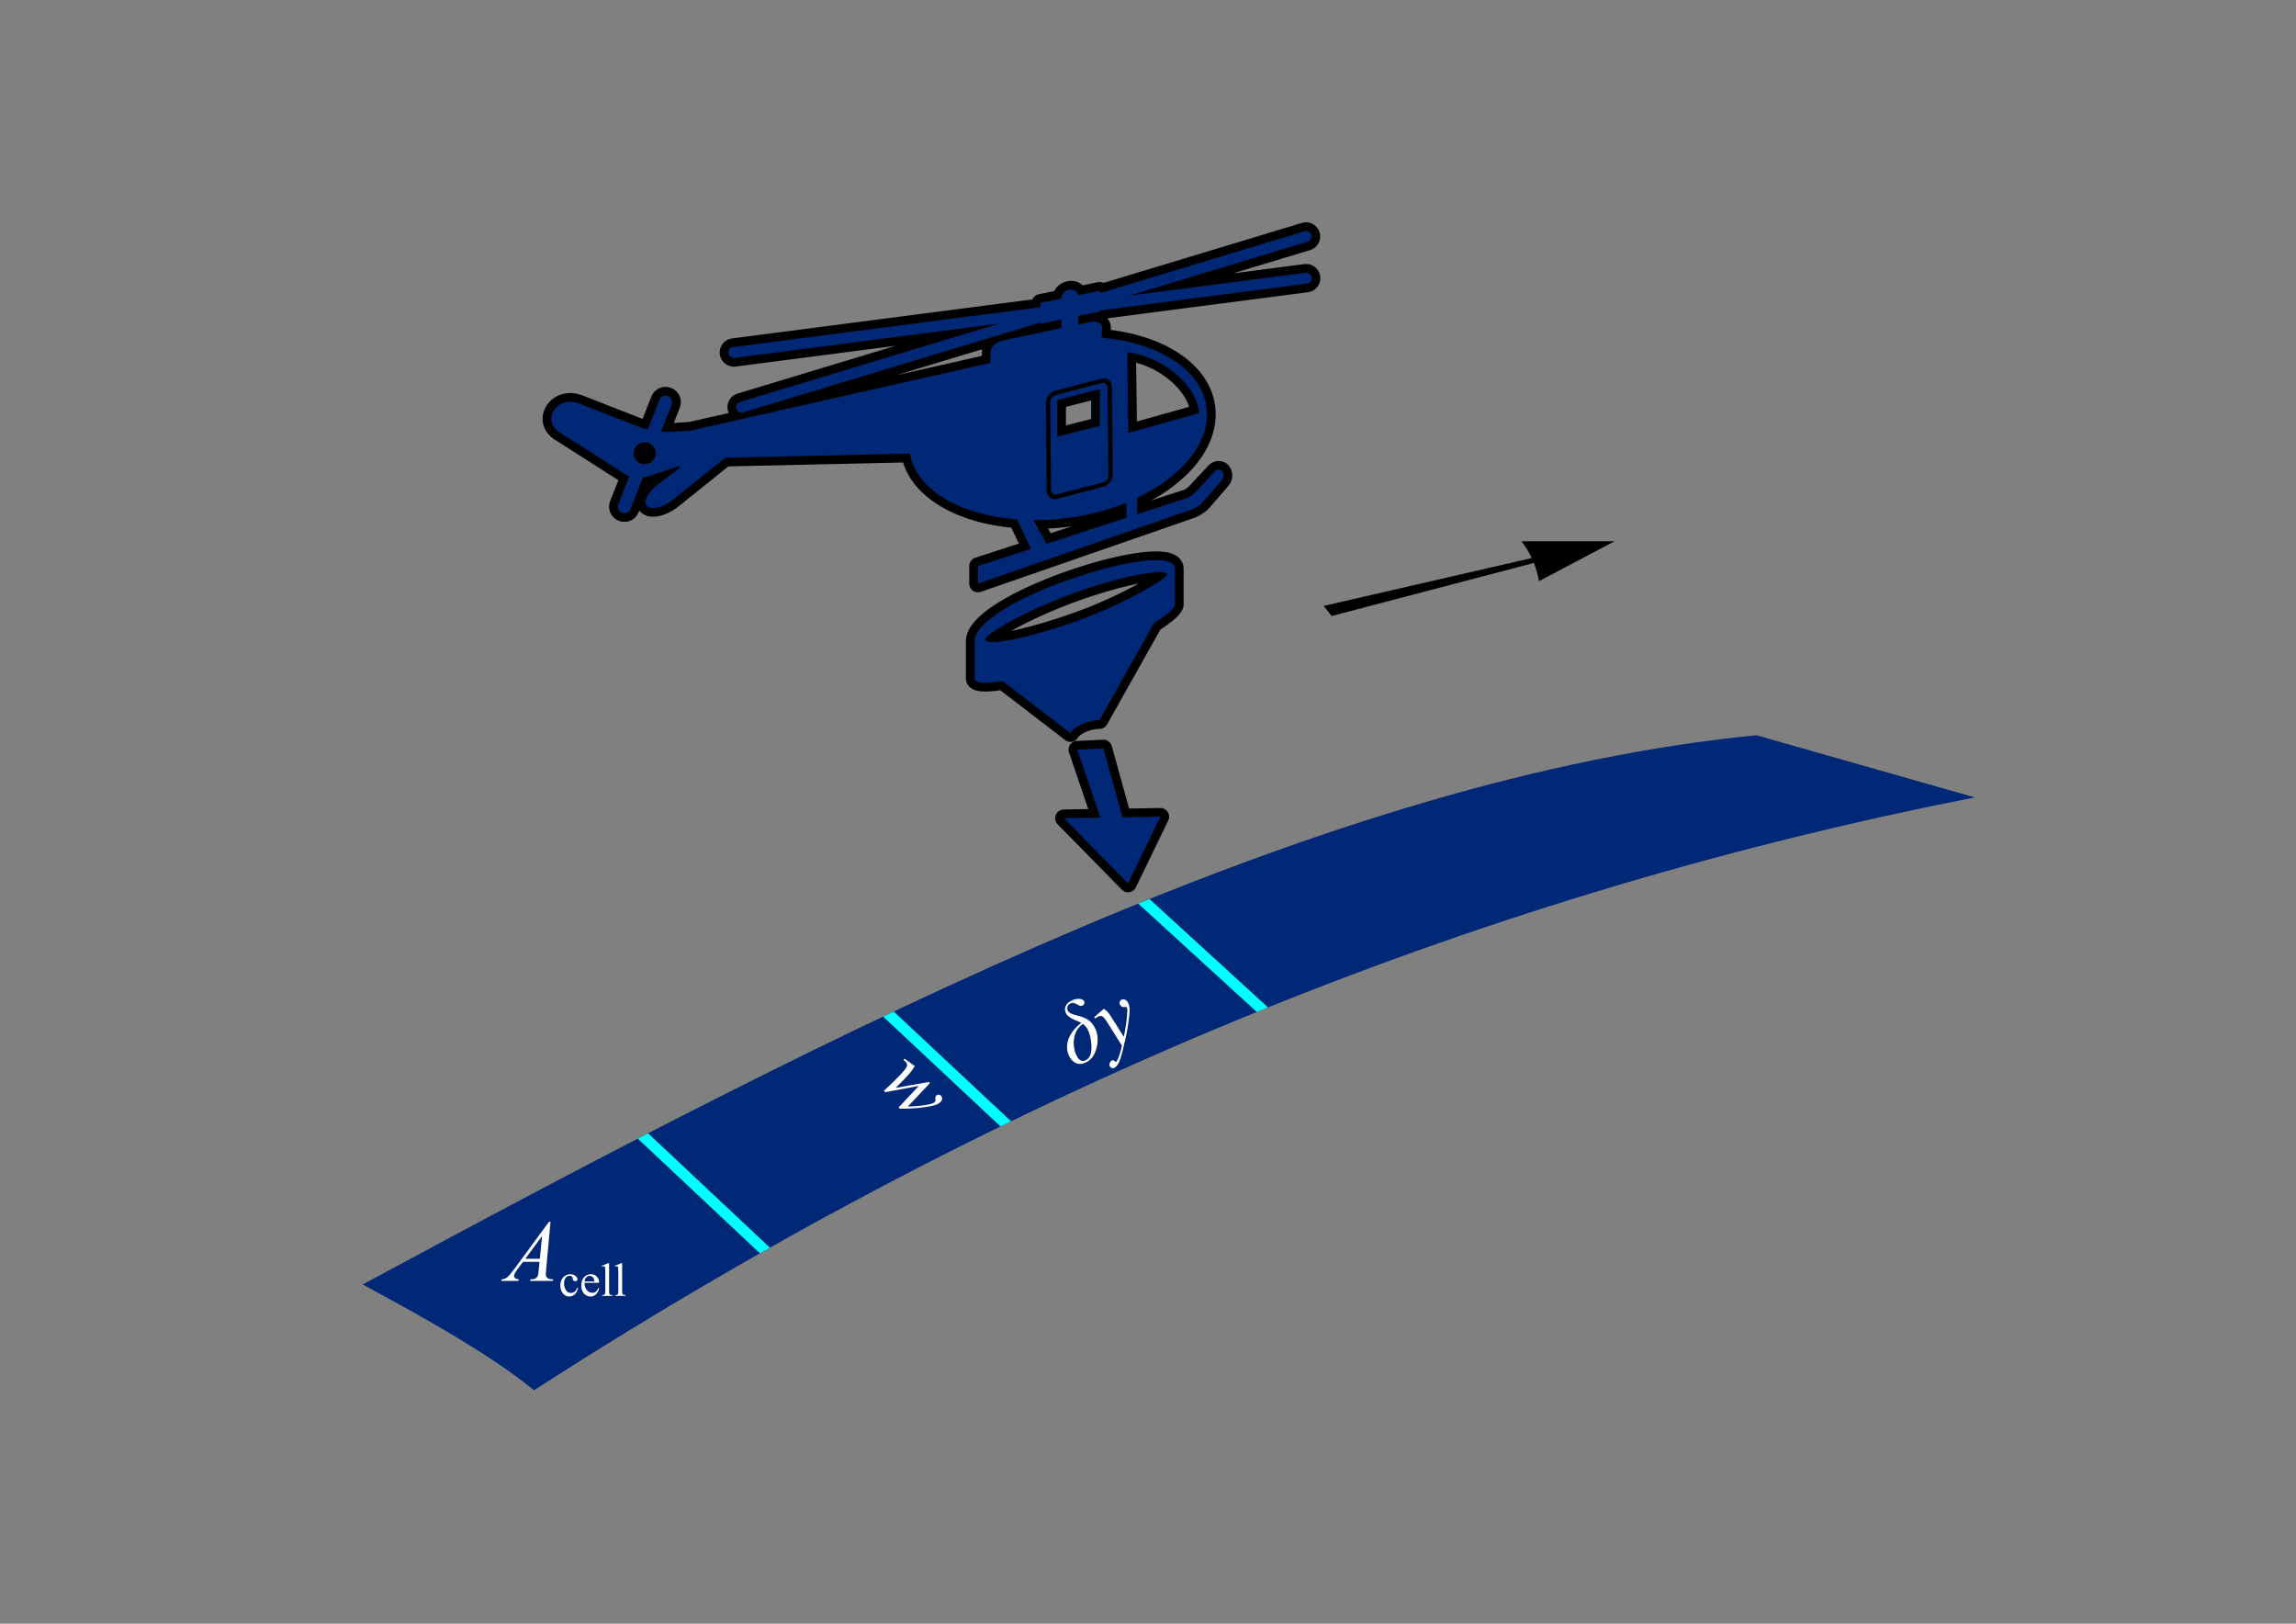 <?xml version="1.0" encoding="UTF-8" standalone="no"?>
<!-- Created with Inkscape (http://www.inkscape.org/) -->

<svg
   xmlns:dc="http://purl.org/dc/elements/1.1/"
   xmlns:cc="http://creativecommons.org/ns#"
   xmlns:rdf="http://www.w3.org/1999/02/22-rdf-syntax-ns#"
   xmlns:svg="http://www.w3.org/2000/svg"
   xmlns="http://www.w3.org/2000/svg"
   xmlns:sodipodi="http://sodipodi.sourceforge.net/DTD/sodipodi-0.dtd"
   xmlns:inkscape="http://www.inkscape.org/namespaces/inkscape"
   width="297mm"
   height="210mm"
   viewBox="0 0 1052.362 744.094"
   id="svg2"
   version="1.1"
   inkscape:version="0.91 r13725"
   sodipodi:docname="nerd_helicoptero.svg"
   inkscape:export-filename="C:\Users\analisis\Documents\Presentacion 2016_edit\NERD_helicoptero.png"
   inkscape:export-xdpi="200.05499"
   inkscape:export-ydpi="200.05499">
  <rect x="0" y="0" width="1052.362" height="744.094" fill="#808080" stroke="none"/>
  <title
     id="title3342">NERD Helicoptero</title>
  <defs
     id="defs4" />
  <sodipodi:namedview
     id="base"
     pagecolor="#ffffff"
     bordercolor="#666666"
     borderopacity="1.0"
     inkscape:pageopacity="0.0"
     inkscape:pageshadow="2"
     inkscape:zoom="1.3159983"
     inkscape:cx="474.87653"
     inkscape:cy="218.34776"
     inkscape:document-units="px"
     inkscape:current-layer="layer2"
     showgrid="false"
     showguides="false"
     inkscape:window-width="1920"
     inkscape:window-height="1017"
     inkscape:window-x="-8"
     inkscape:window-y="-8"
     inkscape:window-maximized="1" />
  <g
     inkscape:groupmode="layer"
     id="layer2"
     inkscape:label="drawing"
     style="display:inline">
    <path
       style="opacity:1;fill:none;fill-opacity:0.571;stroke:#000000;stroke-width:8;stroke-linecap:butt;stroke-linejoin:round;stroke-miterlimit:10;stroke-dasharray:none;stroke-opacity:1"
       d="m 598.51,105.879 a 2.5,2.5 0 0 0 -0.662,0.117 l -93.791,28.359 0,-1.111 -10.004,2.037 c -0.02,-1.707 -1.455,-2.55 -3.078,-2.553 -2.101,-0.004 -4.498,1.392 -4.496,4.096 l -9.566,1.947 0,1.996 -140.857,18.289 a 2.5,2.5 0 1 0 0.643,4.959 L 458.088,148.254 339.25,184.186 a 2.5,2.5 0 1 0 1.447,4.785 l 136.215,-41.186 0,0.576 9.562,-1.947 0,3.939 -25.455,5.395 c -3.243,0.687 -7.228,2.24 -6.947,5.814 l -0.152,4.76 -137.654,31.062 c -5.284,0.271 -9.185,0.723 -13.309,0.438 l 4.879,-12.375 a 3,3 0 0 0 -2.895,-4.137 3,3 0 0 0 -2.688,1.936 l -5.361,13.6 c -1.201,-0.302 -2.458,-0.67 -3.814,-1.143 l -27.135,-10.613 c -11.041,-4.389 -17.763,7.723 -9.617,12.924 l 28.922,18.467 c 1.083,0.807 2.156,1.361 3.223,1.729 l -5.066,12.852 a 3,3 0 1 0 5.582,2.201 l 5.762,-14.613 c 0.884,-0.117 1.767,-0.273 2.648,-0.447 l 10.521,-3.502 c 1.94,-0.813 3.887,-1.631 3.66,-0.277 l -11.018,8.336 c -10.541,9.844 -1.364,13.59 8.209,5.992 l 23.617,-18.98 84.697,-1.896 c 2.863,16.596 22.989,28.143 49.088,30.172 l 6.381,13.451 -24.295,7.906 0,8.045 98.156,-34.021 c 1.066,-0.369 3.945,-2.254 4.482,-2.873 l 9.08,-10.459 c 1.625,-1.946 0.653,-4.673 -1.182,-4.838 -0.122,-0.011 -0.247,-0.011 -0.377,0.002 -0.478,0.047 -1.002,0.263 -1.545,0.697 l -8.586,9.242 c -0.674,0.725 -2.994,2.63 -3.598,2.826 l -23.447,7.629 0,-7.504 c 19.185,-9.166 31.961,-23.428 31.961,-38.295 10e-5,-18.462 -19.868,-32.618 -48.281,-35.078 l 0.238,-4.545 c 0.103,-1.967 -2.066,-2.986 -4.404,-2.83 -0.334,0.022 -0.671,0.068 -1.006,0.139 l -5.541,1.174 -0.043,-3.865 9.891,-2.014 0,-0.549 94.918,-12.324 a 2.5,2.5 0 0 0 -0.221,-4.982 2.5,2.5 0 0 0 -0.424,0.023 l -80.736,10.482 81.701,-24.703 a 2.5,2.5 0 0 0 -0.785,-4.902 z m -81.832,55.547 c 17.151,2.029 32.26,16.042 32.924,27.91 l -32.438,9.061 -0.486,-36.971 z m -12.561,16.945 0,16.756 -19.539,4.967 0,-16.756 19.539,-4.967 z m 12.119,51.988 0.117,6.885 -36.699,11.941 -5.979,-10.83 c 3.865,0.029 7.825,-0.135 11.857,-0.523 11.058,-1.064 21.486,-3.704 30.703,-7.473 z m 13.953,26.348 c -22.542,-0.214 -83.122,21.697 -83.463,37.061 l 0,17.209 c 0.147,2.256 5.2,2.406 12.818,1.131 l 31.119,23.871 c 2.458,-3.908 8.807,-5.841 13.275,-5.965 l 24.93,-44.338 c 5.835,-3.721 9.55,-6.926 9.643,-8.688 l 0,-16.244 c 0.057,-2.758 -3.12,-3.988 -8.322,-4.037 z m 1.484,5.447 c 2.105,0.013 3.263,0.385 3.246,1.129 -0.038,1.684 -18.651,13.238 -41.658,21.398 -23.007,8.161 -42.112,11.783 -41.658,8.154 0.289,-2.31 18.651,-13.238 41.658,-21.398 17.255,-6.121 32.098,-9.321 38.412,-9.283 z m -25.941,80.838 -11.973,0.543 10.598,31.172 -16.721,0.258 29.389,29.934 14.83,-30.613 -17.363,0.268 -8.76,-31.561 z"
       id="path4148"
       inkscape:connector-curvature="0" />
    <path
       style="opacity:1;fill:#002877;fill-opacity:1;stroke:none;stroke-width:8;stroke-linecap:butt;stroke-linejoin:round;stroke-miterlimit:10;stroke-dasharray:none;stroke-opacity:1"
       d="m 598.51,105.879 a 2.5,2.5 0 0 0 -0.662,0.117 l -93.791,28.359 0,-1.111 -10.004,2.037 c -0.02,-1.707 -1.455,-2.55 -3.078,-2.553 -2.101,-0.004 -4.498,1.392 -4.496,4.096 l -9.566,1.947 0,1.996 -140.857,18.289 a 2.5,2.5 0 1 0 0.643,4.959 L 458.088,148.254 339.25,184.186 a 2.5,2.5 0 1 0 1.447,4.785 l 136.215,-41.186 0,0.576 9.562,-1.947 0,3.939 -25.455,5.395 c -3.243,0.687 -7.228,2.24 -6.947,5.814 l -0.152,4.76 -137.654,31.062 c -5.284,0.271 -9.185,0.723 -13.309,0.438 l 4.879,-12.375 a 3,3 0 0 0 -2.895,-4.137 3,3 0 0 0 -2.688,1.936 l -5.361,13.6 c -1.201,-0.302 -2.458,-0.67 -3.814,-1.143 l -27.135,-10.613 c -11.041,-4.389 -17.763,7.723 -9.617,12.924 l 28.922,18.467 c 1.083,0.807 2.156,1.361 3.223,1.729 l -5.066,12.852 a 3,3 0 1 0 5.582,2.201 l 5.762,-14.613 c 0.884,-0.117 1.767,-0.273 2.648,-0.447 l 10.521,-3.502 c 1.94,-0.813 3.887,-1.631 3.66,-0.277 l -11.018,8.336 c -10.541,9.844 -1.364,13.59 8.209,5.992 l 23.617,-18.98 84.697,-1.896 c 2.863,16.596 22.989,28.143 49.088,30.172 l 6.381,13.451 -24.295,7.906 0,8.045 98.156,-34.021 c 1.066,-0.369 3.945,-2.254 4.482,-2.873 l 9.08,-10.459 c 1.625,-1.946 0.653,-4.673 -1.182,-4.838 -0.122,-0.011 -0.247,-0.011 -0.377,0.002 -0.478,0.047 -1.002,0.263 -1.545,0.697 l -8.586,9.242 c -0.674,0.725 -2.994,2.63 -3.598,2.826 l -23.447,7.629 0,-7.504 c 19.185,-9.166 31.961,-23.428 31.961,-38.295 10e-5,-18.462 -19.868,-32.618 -48.281,-35.078 l 0.238,-4.545 c 0.103,-1.967 -2.066,-2.986 -4.404,-2.83 -0.334,0.022 -0.671,0.068 -1.006,0.139 l -5.541,1.174 -0.043,-3.865 9.891,-2.014 0,-0.549 94.918,-12.324 a 2.5,2.5 0 0 0 -0.221,-4.982 2.5,2.5 0 0 0 -0.424,0.023 l -80.736,10.482 81.701,-24.703 a 2.5,2.5 0 0 0 -0.785,-4.902 z m -81.832,55.547 c 17.151,2.029 32.26,16.042 32.924,27.91 l -32.438,9.061 -0.486,-36.971 z m -12.561,16.945 0,16.756 -19.539,4.967 0,-16.756 19.539,-4.967 z m 12.119,51.988 0.117,6.885 -36.699,11.941 -5.979,-10.83 c 3.865,0.029 7.825,-0.135 11.857,-0.523 11.058,-1.064 21.486,-3.704 30.703,-7.473 z m 13.953,26.348 c -22.542,-0.214 -83.122,21.697 -83.463,37.061 l 0,17.209 c 0.147,2.256 5.2,2.406 12.818,1.131 l 31.119,23.871 c 2.458,-3.908 8.807,-5.841 13.275,-5.965 l 24.93,-44.338 c 5.835,-3.721 9.55,-6.926 9.643,-8.688 l 0,-16.244 c 0.057,-2.758 -3.12,-3.988 -8.322,-4.037 z m 1.484,5.447 c 2.105,0.013 3.263,0.385 3.246,1.129 -0.038,1.684 -18.651,13.238 -41.658,21.398 -23.007,8.161 -42.112,11.783 -41.658,8.154 0.289,-2.31 18.651,-13.238 41.658,-21.398 17.255,-6.121 32.098,-9.321 38.412,-9.283 z m -25.941,80.838 -11.973,0.543 10.598,31.172 -16.721,0.258 29.389,29.934 14.83,-30.613 -17.363,0.268 -8.76,-31.561 z"
       id="path4206"
       inkscape:connector-curvature="0" />
    <circle
       style="opacity:1;fill:#000000;fill-opacity:1;stroke:none;stroke-width:5;stroke-linecap:round;stroke-linejoin:miter;stroke-miterlimit:4;stroke-dasharray:none;stroke-opacity:1"
       id="path4195"
       cx="295.51"
       cy="207.691"
       r="5.039" />
    <rect
       style="opacity:1;fill:none;fill-opacity:0.601;stroke:#000000;stroke-width:2.03;stroke-linecap:round;stroke-linejoin:miter;stroke-miterlimit:4;stroke-dasharray:none;stroke-opacity:1"
       id="rect4204"
       width="29.201"
       height="47.595"
       x="493.058"
       y="305.19"
       transform="matrix(0.968,-0.252,0.01,1,0,0)"
       ry="3.685"
       rx="3.686" />
    <path
       style="fill:#000000;fill-rule:evenodd;stroke:none;stroke-width:1px;stroke-linecap:butt;stroke-linejoin:miter;stroke-opacity:1"
       d="m 697.32,248.043 c 1.834,2.313 3.433,4.864 4.76,7.686 l -95.389,21.947 3.656,4.617 92.705,-24.309 c 1.01,2.552 1.811,5.312 2.348,8.338 l 34.635,-18.279 -42.715,0 z"
       id="path4228"
       inkscape:connector-curvature="0" />
    <path
       style="fill:#002877;fill-opacity:1;fill-rule:evenodd;stroke:none;stroke-width:1px;stroke-linecap:butt;stroke-linejoin:miter;stroke-opacity:1"
       d="m 244.755,637.111 c -19.777,-16.163 -48.621,-32.326 -78.506,-48.489 222.308,-119.919 442.73,-232.584 638.825,-251.682 33.352,9.493 66.705,18.985 100.057,28.478 -218.177,42.843 -438.095,128.333 -660.375,271.693 z"
       id="path4237"
       inkscape:connector-curvature="0"
       sodipodi:nodetypes="ccccc" />
    <path
       style="color:#000000;font-style:normal;font-variant:normal;font-weight:normal;font-stretch:normal;font-size:medium;line-height:normal;font-family:sans-serif;text-indent:0;text-align:start;text-decoration:none;text-decoration-line:none;text-decoration-style:solid;text-decoration-color:#000000;letter-spacing:normal;word-spacing:normal;text-transform:none;direction:ltr;block-progression:tb;writing-mode:lr-tb;baseline-shift:baseline;text-anchor:start;white-space:normal;clip-rule:nonzero;display:inline;overflow:visible;visibility:visible;opacity:1;isolation:auto;mix-blend-mode:normal;color-interpolation:sRGB;color-interpolation-filters:linearRGB;solid-color:#000000;solid-opacity:1;fill:#00ffff;fill-opacity:1;fill-rule:evenodd;stroke:none;stroke-width:5;stroke-linecap:butt;stroke-linejoin:miter;stroke-miterlimit:4;stroke-dasharray:none;stroke-dashoffset:0;stroke-opacity:1;color-rendering:auto;image-rendering:auto;shape-rendering:auto;text-rendering:auto;enable-background:accumulate"
       d="m 526.859,412.006 c -1.71,0.689 -3.423,1.386 -5.135,2.082 l 54.309,49.666 c 1.715,-0.696 3.428,-1.382 5.143,-2.072 l -54.316,-49.676 z m -117.217,51.562 c -1.617,0.764 -3.236,1.537 -4.854,2.305 l 53.801,50.338 c 1.604,-0.782 3.207,-1.569 4.811,-2.346 l -53.758,-50.297 z m -112.592,55.797 c -1.573,0.811 -3.145,1.613 -4.719,2.426 l 55.988,52.562 c 1.522,-0.863 3.043,-1.716 4.564,-2.574 l -55.834,-52.414 z"
       id="path4239"
       inkscape:connector-curvature="0" />
    <g
       transform="matrix(0.89,-0.456,0.456,0.89,0,0)"
       style="font-style:italic;font-variant:normal;font-weight:normal;font-stretch:normal;font-size:40px;line-height:125%;font-family:'Times New Roman';-inkscape-font-specification:'Times New Roman, Italic';text-align:start;letter-spacing:0px;word-spacing:0px;writing-mode:lr-tb;text-anchor:start;fill:#ffffff;fill-opacity:1;stroke:none;stroke-width:1px;stroke-linecap:butt;stroke-linejoin:miter;stroke-opacity:1"
       id="text4170">
      <path
         d="m 227.33,643.129 q -0.391,-0.605 -1.797,-2.227 -2.441,-2.793 -2.441,-4.785 0,-1.914 1.27,-2.988 1.27,-1.094 3.516,-1.094 1.992,0 3.555,0.859 1.562,0.859 1.562,2.031 0,0.645 -0.469,1.055 -0.449,0.391 -1.074,0.391 -0.938,0 -1.699,-1.191 -0.977,-1.523 -1.602,-1.855 -0.625,-0.332 -1.309,-0.332 -1.074,0 -1.777,0.684 -0.684,0.664 -0.684,1.699 0,0.84 0.547,1.641 0.547,0.781 2.539,2.52 2.207,1.934 3.281,3.828 1.094,1.895 1.094,4.629 0,4.492 -3.359,8.398 -3.34,3.887 -7.383,3.887 -2.695,0 -4.18,-1.641 -1.484,-1.66 -1.484,-4.336 0,-3.809 2.949,-6.875 2.949,-3.066 8.945,-4.297 z m 0.391,0.742 q -3.262,0.625 -5.215,2.539 -1.953,1.895 -2.949,4.434 -0.996,2.52 -0.996,4.824 0,3.672 2.852,3.672 3.008,0 5.078,-4.297 2.07,-4.297 2.07,-7.793 0,-1.895 -0.84,-3.379 z"
         style="font-style:italic;font-variant:normal;font-weight:normal;font-stretch:normal;font-family:'Times New Roman';-inkscape-font-specification:'Times New Roman, Italic';fill:#ffffff"
         id="path4247" />
      <path
         d="m 239.478,642.133 q 0.664,1.133 0.918,2.129 0.254,0.977 0.508,3.867 l 0.859,9.609 q 1.172,-1.406 3.398,-4.453 1.074,-1.484 2.656,-4.043 0.957,-1.562 1.172,-2.188 0.117,-0.312 0.117,-0.645 0,-0.215 -0.137,-0.352 -0.137,-0.137 -0.723,-0.312 -0.566,-0.195 -0.957,-0.684 -0.371,-0.508 -0.371,-1.152 0,-0.801 0.469,-1.289 0.469,-0.488 1.172,-0.488 0.859,0 1.465,0.723 0.605,0.703 0.605,1.953 0,1.543 -1.055,3.535 -1.055,1.973 -4.062,6.074 -3.008,4.102 -7.285,8.945 -2.949,3.34 -4.375,4.199 -1.426,0.879 -2.441,0.879 -0.605,0 -1.055,-0.469 -0.469,-0.449 -0.469,-1.055 0,-0.762 0.645,-1.387 0.625,-0.625 1.367,-0.625 0.391,0 0.645,0.176 0.156,0.098 0.352,0.547 0.176,0.469 0.332,0.625 0.098,0.098 0.234,0.098 0.117,0 0.41,-0.195 1.074,-0.664 2.5,-2.109 1.875,-1.914 2.773,-3.125 l -1.094,-12.383 q -0.273,-3.066 -0.82,-3.73 -0.547,-0.664 -1.836,-0.664 -0.41,0 -1.465,0.117 l -0.176,-0.723 5.723,-1.406 z"
         style="font-style:italic;font-variant:normal;font-weight:normal;font-stretch:normal;font-family:'Times New Roman';-inkscape-font-specification:'Times New Roman, Italic';fill:#ffffff"
         id="path4249" />
    </g>
    <g
       transform="matrix(0.661,0.75,-0.75,0.661,0,0)"
       style="font-style:italic;font-variant:normal;font-weight:normal;font-stretch:normal;font-size:40px;line-height:125%;font-family:'Times New Roman';-inkscape-font-specification:'Times New Roman, Italic';text-align:start;letter-spacing:0px;word-spacing:0px;writing-mode:lr-tb;text-anchor:start;fill:#ffffff;fill-opacity:1;stroke:none;stroke-width:1px;stroke-linecap:butt;stroke-linejoin:miter;stroke-opacity:1"
       id="text4174">
      <path
         d="m 654.389,8.451 1.348,14.648 q 3.398,-3.984 5.43,-7.48 1.191,-2.051 1.191,-2.969 0,-0.43 -0.195,-0.762 -0.078,-0.176 -0.625,-0.508 -0.527,-0.352 -0.742,-0.703 -0.215,-0.371 -0.215,-0.781 0,-0.605 0.449,-1.016 0.449,-0.43 1.152,-0.43 0.801,0 1.348,0.605 0.566,0.586 0.566,1.582 0,1.016 -0.293,1.895 -0.586,1.68 -2.285,4.336 -2.07,3.184 -4.277,5.918 -2.188,2.715 -3.262,3.809 l -0.723,0 -1.27,-13.516 -8.066,13.516 -0.859,0 q -0.137,-8.34 -0.84,-13.164 -0.293,-2.012 -0.977,-2.637 -0.488,-0.449 -1.484,-0.449 -0.566,0 -1.445,0.117 l 0,-0.703 5.605,-1.309 q 1.172,3.262 1.523,10.02 0.117,2.559 0.195,3.223 l 8.027,-13.242 0.723,0 z"
         style="font-style:italic;font-variant:normal;font-weight:normal;font-stretch:normal;font-family:'Times New Roman';-inkscape-font-specification:'Times New Roman, Italic';fill:#ffffff"
         id="path4252" />
    </g>
    <path
       inkscape:connector-curvature="0"
       id="path4264"
       style="font-style:italic;font-variant:normal;font-weight:normal;font-stretch:normal;font-size:medium;line-height:125%;font-family:'Times New Roman';-inkscape-font-specification:'Times New Roman, Italic';text-align:start;letter-spacing:0px;word-spacing:0px;writing-mode:lr-tb;text-anchor:start;fill:#ffffff;fill-opacity:1;stroke:none;stroke-width:1px;stroke-linecap:butt;stroke-linejoin:miter;stroke-opacity:1"
       d="m 252.327,559.897 -2.012,22.031 q -0.156,1.543 -0.156,2.031 0,0.781 0.293,1.191 0.371,0.566 0.996,0.84 0.645,0.273 2.148,0.273 l -0.215,0.723 -10.43,0 0.215,-0.723 0.449,0 q 1.27,0 2.07,-0.547 0.566,-0.371 0.879,-1.23 0.215,-0.605 0.41,-2.852 l 0.312,-3.359 -7.578,0 -2.695,3.652 q -0.918,1.23 -1.152,1.777 -0.234,0.527 -0.234,0.996 0,0.625 0.508,1.074 0.508,0.449 1.68,0.488 l -0.215,0.723 -7.832,0 0.215,-0.723 q 1.445,-0.059 2.539,-0.957 1.113,-0.918 3.301,-3.887 l 15.82,-21.523 0.684,0 z m -3.867,6.504 -7.676,10.449 6.66,0 1.016,-10.449 z" />
    <path
       style="font-style:normal;font-variant:normal;font-weight:normal;font-stretch:normal;font-size:medium;line-height:125%;font-family:'Times New Roman';-inkscape-font-specification:'Times New Roman, ';text-align:start;letter-spacing:0px;word-spacing:0px;writing-mode:lr-tb;text-anchor:start;fill:#ffffff;fill-opacity:1;stroke:none;stroke-width:1px;stroke-linecap:butt;stroke-linejoin:miter;stroke-opacity:1"
       d="M 278.709 578.91 L 275.836 580.09 L 276.016 580.457 C 276.296 580.345 276.527 580.289 276.709 580.289 C 276.877 580.289 277.016 580.335 277.121 580.426 C 277.233 580.517 277.312 580.689 277.361 580.941 C 277.41 581.187 277.436 581.852 277.436 582.939 L 277.436 591.693 C 277.436 592.29 277.39 592.692 277.299 592.902 C 277.208 593.113 277.081 593.264 276.92 593.355 C 276.759 593.447 276.457 593.492 276.016 593.492 L 276.016 593.871 L 280.74 593.871 L 280.74 593.492 C 280.242 593.492 279.901 593.444 279.719 593.346 C 279.536 593.24 279.4 593.089 279.309 592.893 C 279.224 592.696 279.182 592.297 279.182 591.693 L 279.182 578.91 L 278.709 578.91 z M 284.686 578.91 L 281.812 580.09 L 281.992 580.457 C 282.273 580.345 282.503 580.289 282.686 580.289 C 282.854 580.289 282.99 580.335 283.096 580.426 C 283.208 580.517 283.289 580.689 283.338 580.941 C 283.387 581.187 283.412 581.852 283.412 582.939 L 283.412 591.693 C 283.412 592.29 283.367 592.692 283.275 592.902 C 283.184 593.113 283.058 593.264 282.896 593.355 C 282.735 593.447 282.434 593.492 281.992 593.492 L 281.992 593.871 L 286.715 593.871 L 286.715 593.492 C 286.217 593.492 285.878 593.444 285.695 593.346 C 285.513 593.24 285.376 593.089 285.285 592.893 C 285.201 592.696 285.158 592.297 285.158 591.693 L 285.158 578.91 L 284.686 578.91 z M 270.893 583.939 C 269.616 583.939 268.552 584.402 267.703 585.328 C 266.861 586.247 266.441 587.531 266.441 589.18 C 266.441 590.702 266.851 591.914 267.672 592.818 C 268.5 593.716 269.493 594.166 270.65 594.166 C 271.716 594.166 272.604 593.774 273.312 592.988 C 274.021 592.196 274.448 591.318 274.596 590.357 L 274.27 590.146 C 273.954 590.988 273.56 591.585 273.09 591.936 C 272.627 592.279 272.08 592.451 271.449 592.451 C 270.502 592.451 269.678 592.044 268.977 591.23 C 268.275 590.417 267.929 589.294 267.936 587.863 L 274.596 587.863 C 274.596 586.671 274.247 585.72 273.553 585.012 C 272.858 584.296 271.973 583.939 270.893 583.939 z M 261.424 583.949 C 260.161 583.949 259.077 584.424 258.172 585.371 C 257.274 586.318 256.826 587.548 256.826 589.062 C 256.826 590.627 257.233 591.868 258.047 592.787 C 258.86 593.706 259.814 594.166 260.908 594.166 C 261.827 594.166 262.664 593.825 263.422 593.145 C 264.179 592.457 264.688 591.48 264.947 590.211 L 264.643 590.062 C 264.278 590.911 263.903 591.498 263.518 591.82 C 262.97 592.29 262.353 592.525 261.666 592.525 C 260.705 592.525 259.939 592.086 259.371 591.209 C 258.81 590.325 258.529 589.308 258.529 588.158 C 258.529 587.029 258.815 586.121 259.383 585.434 C 259.811 584.915 260.375 584.654 261.076 584.654 C 261.511 584.654 261.85 584.76 262.096 584.971 C 262.341 585.188 262.483 585.504 262.518 585.918 C 262.56 586.332 262.641 586.612 262.76 586.76 C 262.97 587.026 263.281 587.158 263.695 587.158 C 264.004 587.158 264.242 587.077 264.41 586.916 C 264.586 586.748 264.674 586.532 264.674 586.266 C 264.674 585.726 264.368 585.205 263.758 584.707 C 263.148 584.202 262.371 583.949 261.424 583.949 z M 270.303 584.688 C 270.681 584.688 271.043 584.799 271.387 585.023 C 271.737 585.248 272 585.556 272.176 585.949 C 272.288 586.202 272.361 586.637 272.396 587.254 L 267.936 587.254 C 268.013 586.447 268.278 585.82 268.734 585.371 C 269.197 584.915 269.721 584.688 270.303 584.688 z "
       id="path4255" />
  </g>
</svg>
